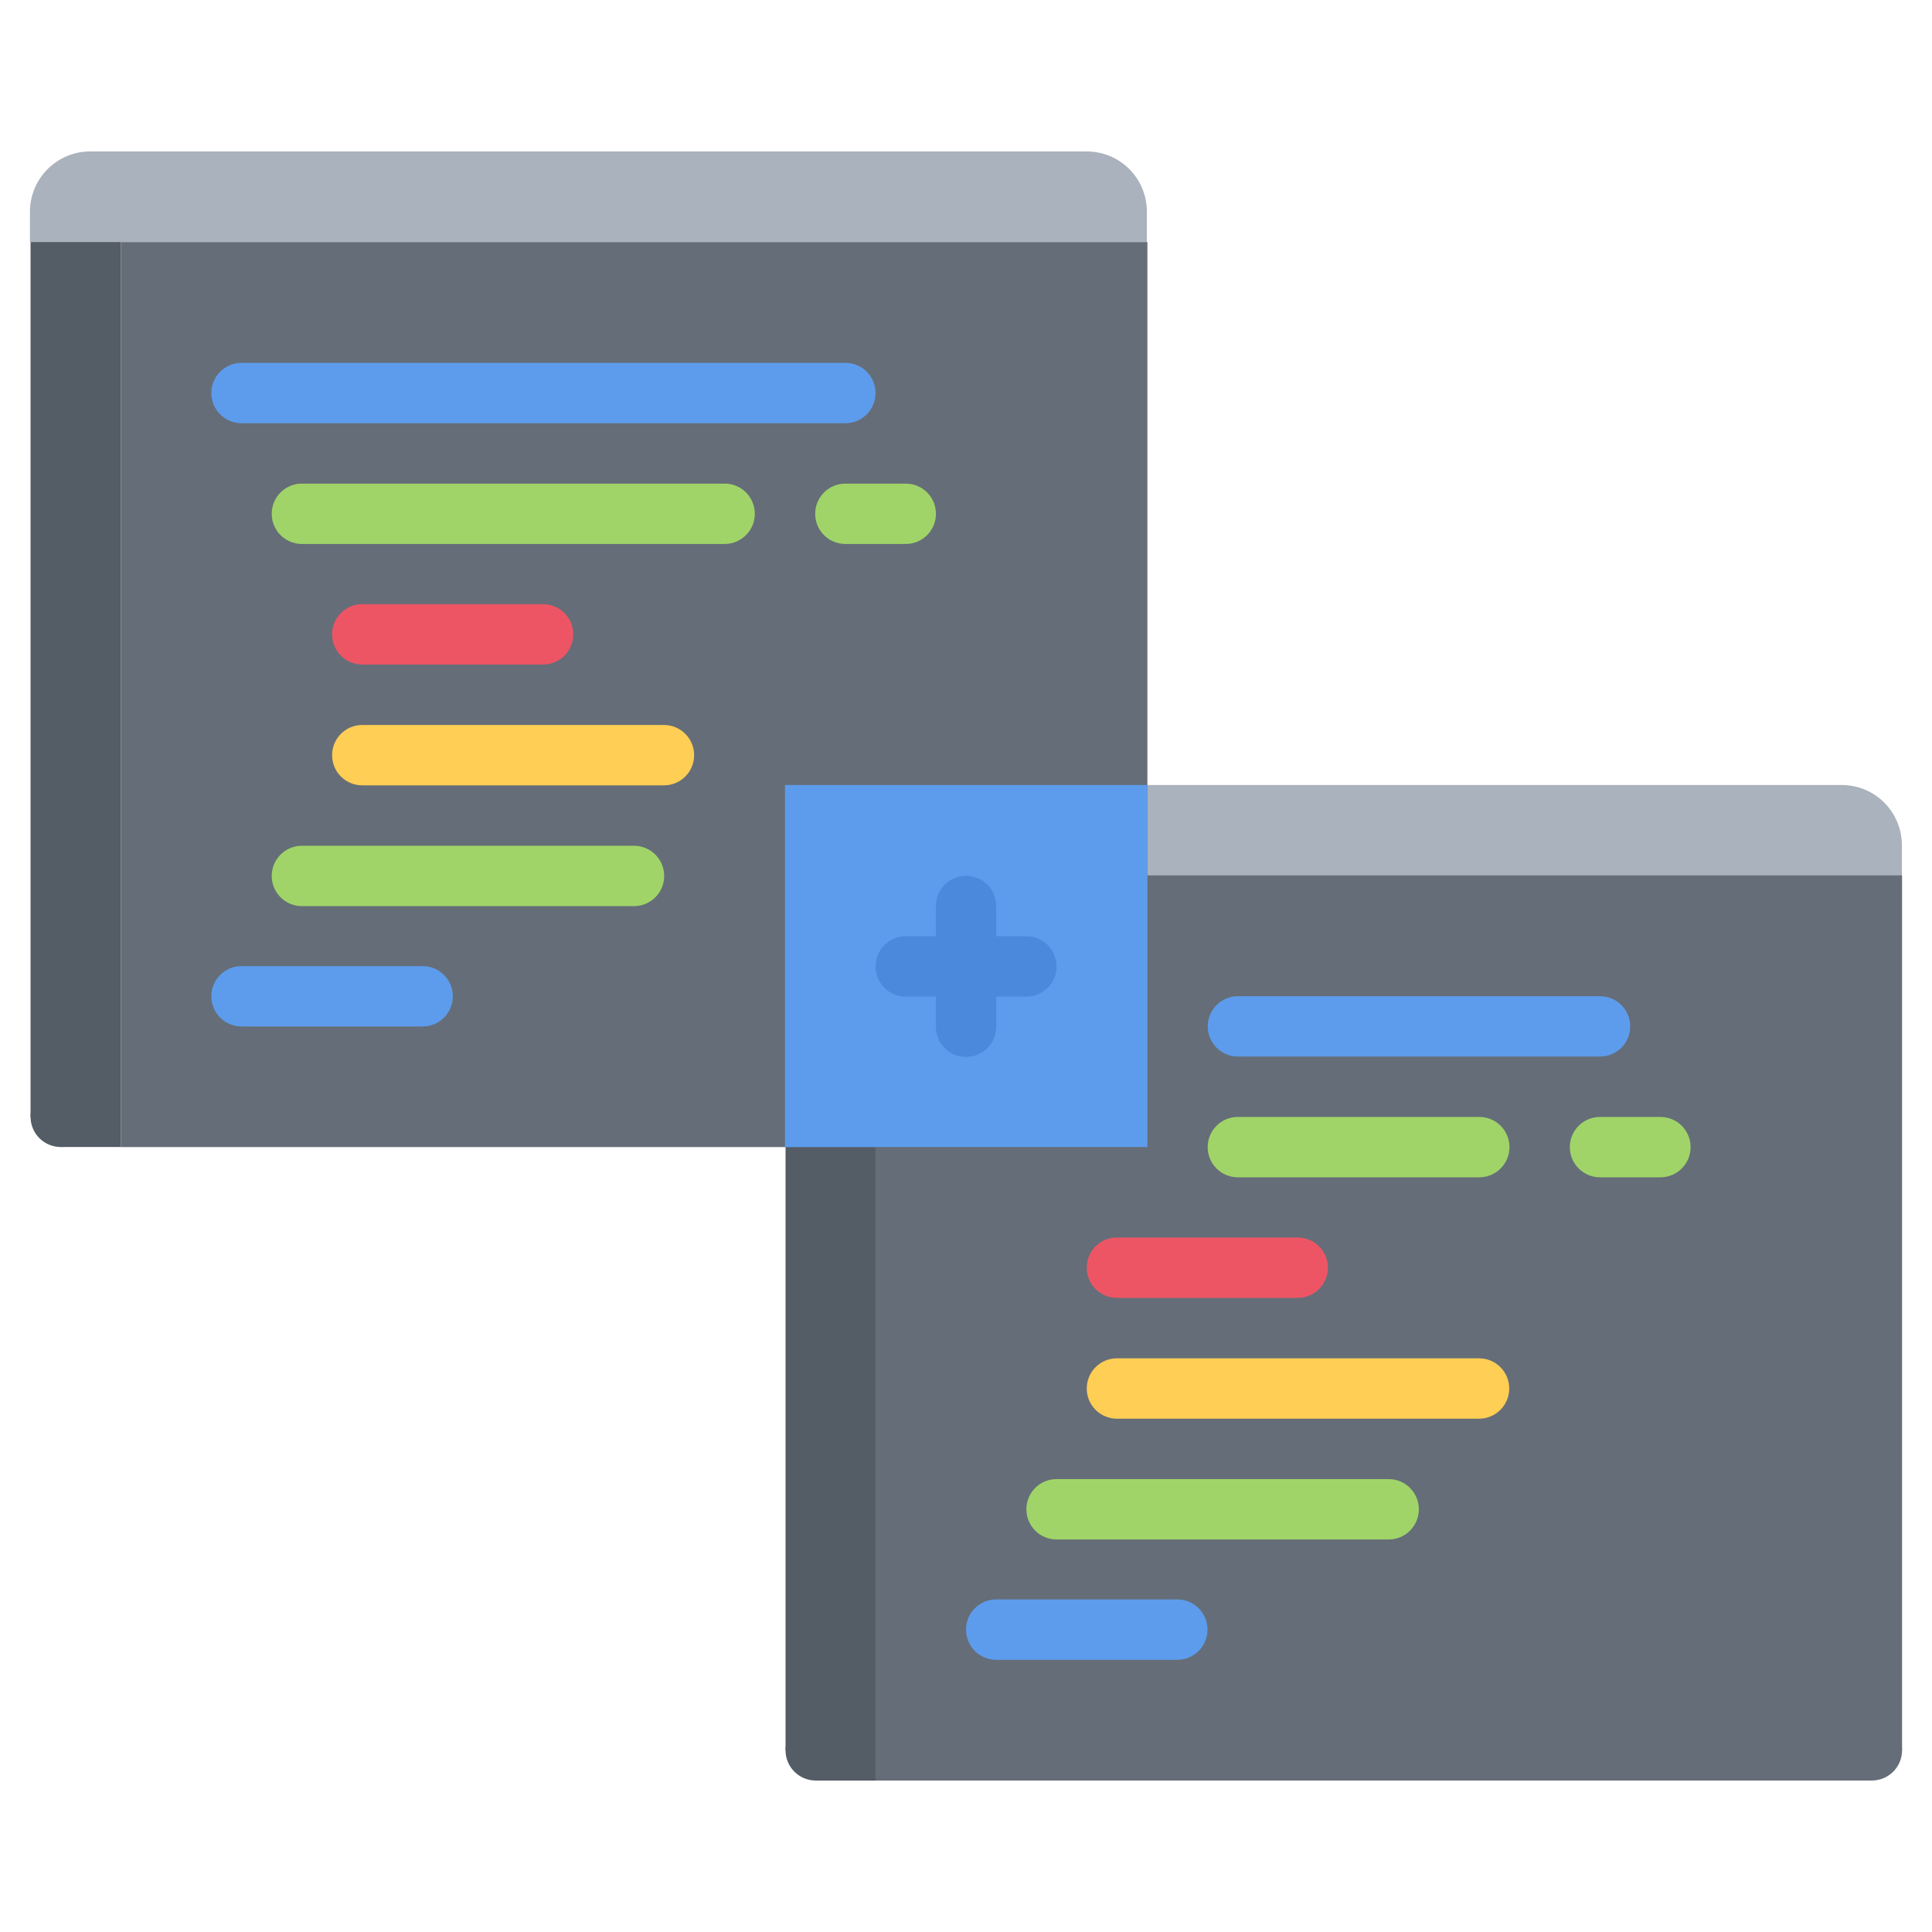<svg id="icons" enable-background="new 0 0 64 64" height="512" viewBox="0 0 64 64" width="512" xmlns="http://www.w3.org/2000/svg"><path d="m37.992 7.016v1h-33.99-2.99-.02v-1c0-1.109.899-2 2-2h33c1.11 0 2 .89 2 2z" fill="#aab2bd"/><path d="m4.002 8.016v29.98h-1.99l-1-1v-28.98z" fill="#545c66"/><path d="m63.003 28.004v1h-33.99-2.99-.02v-1c0-1.109.899-2 2-2h33c1.109 0 2 .891 2 2z" fill="#aab2bd"/><path d="m29.013 29.004v29.98h-1.991l-1-1.002v-28.978z" fill="#545c66"/><path d="m4.002 8.018h34.007v29.98h-34.007z" fill="#656d78"/><path d="m63.008 28.998h-34.007v29.984h33.007l1-1z" fill="#656d78"/><path d="m26.003 26.004h12.006v11.994h-12.006z" fill="#5d9cec"/><path d="m28.004 14.02h-20.003c-.553 0-1-.447-1-1s.447-1 1-1h20.003c.553 0 1 .447 1 1s-.447 1-1 1z" fill="#5d9cec"/><g fill="#a0d468"><path d="m24.004 18.02h-14.003c-.553 0-1-.447-1-1s.447-1 1-1h14.003c.553 0 1 .447 1 1s-.447 1-1 1z"/><path d="m21.002 30.017h-11.001c-.553 0-1-.447-1-1s.447-1 1-1h11.001c.553 0 1 .447 1 1s-.447 1-1 1z"/><path d="m30.004 18.02h-2c-.553 0-1-.447-1-1s.447-1 1-1h2c.553 0 1 .447 1 1s-.447 1-1 1z"/></g><path d="m14.001 34.003h-6c-.553 0-1-.447-1-1s.447-1 1-1h6c.553 0 1 .447 1 1s-.447 1-1 1z" fill="#5d9cec"/><path d="m21.994 26.016h-9.993c-.553 0-1-.447-1-1s.447-1 1-1h9.993c.553 0 1 .447 1 1s-.447 1-1 1z" fill="#ffce54"/><path d="m17.99 22.014h-5.989c-.553 0-1-.447-1-1s.447-1 1-1h5.989c.553 0 1 .447 1 1s-.447 1-1 1z" fill="#ed5565"/><path d="m53.003 35h-11.995c-.553 0-1-.447-1-1s.447-1 1-1h11.995c.553 0 1 .447 1 1s-.447 1-1 1z" fill="#5d9cec"/><path d="m49.003 39h-7.997c-.553 0-1-.447-1-1s.447-1 1-1h7.997c.553 0 1 .447 1 1s-.447 1-1 1z" fill="#a0d468"/><path d="m46.001 50.997h-11.001c-.553 0-1-.447-1-1s.447-1 1-1h11.001c.553 0 1 .447 1 1s-.447 1-1 1z" fill="#a0d468"/><path d="m55.003 39h-2c-.553 0-1-.447-1-1s.447-1 1-1h2c.553 0 1 .447 1 1s-.447 1-1 1z" fill="#a0d468"/><path d="m39 54.983h-6c-.553 0-1-.447-1-1s.447-1 1-1h6c.553 0 1 .447 1 1s-.447 1-1 1z" fill="#5d9cec"/><path d="m48.995 46.996h-11.995c-.553 0-1-.447-1-1s.447-1 1-1h11.995c.553 0 1 .447 1 1s-.447 1-1 1z" fill="#ffce54"/><path d="m42.989 42.994h-5.989c-.553 0-1-.447-1-1s.447-1 1-1h5.989c.553 0 1 .447 1 1s-.447 1-1 1z" fill="#ed5565"/><path d="m33.999 33.014h-3.994c-.553 0-1-.447-1-1s.447-1 1-1h3.994c.553 0 1 .447 1 1s-.447 1-1 1z" fill="#4a89dc"/><path d="m32.002 35.013c-.553 0-1-.447-1-1v-3.998c0-.553.447-1 1-1s1 .447 1 1v3.998c0 .552-.447 1-1 1z" fill="#4a89dc"/><circle cx="2.012" cy="36.996" fill="#545c66" r="1"/><circle cx="27.022" cy="57.982" fill="#545c66" r="1"/><circle cx="62.008" cy="57.982" fill="#656d78" r="1"/></svg>